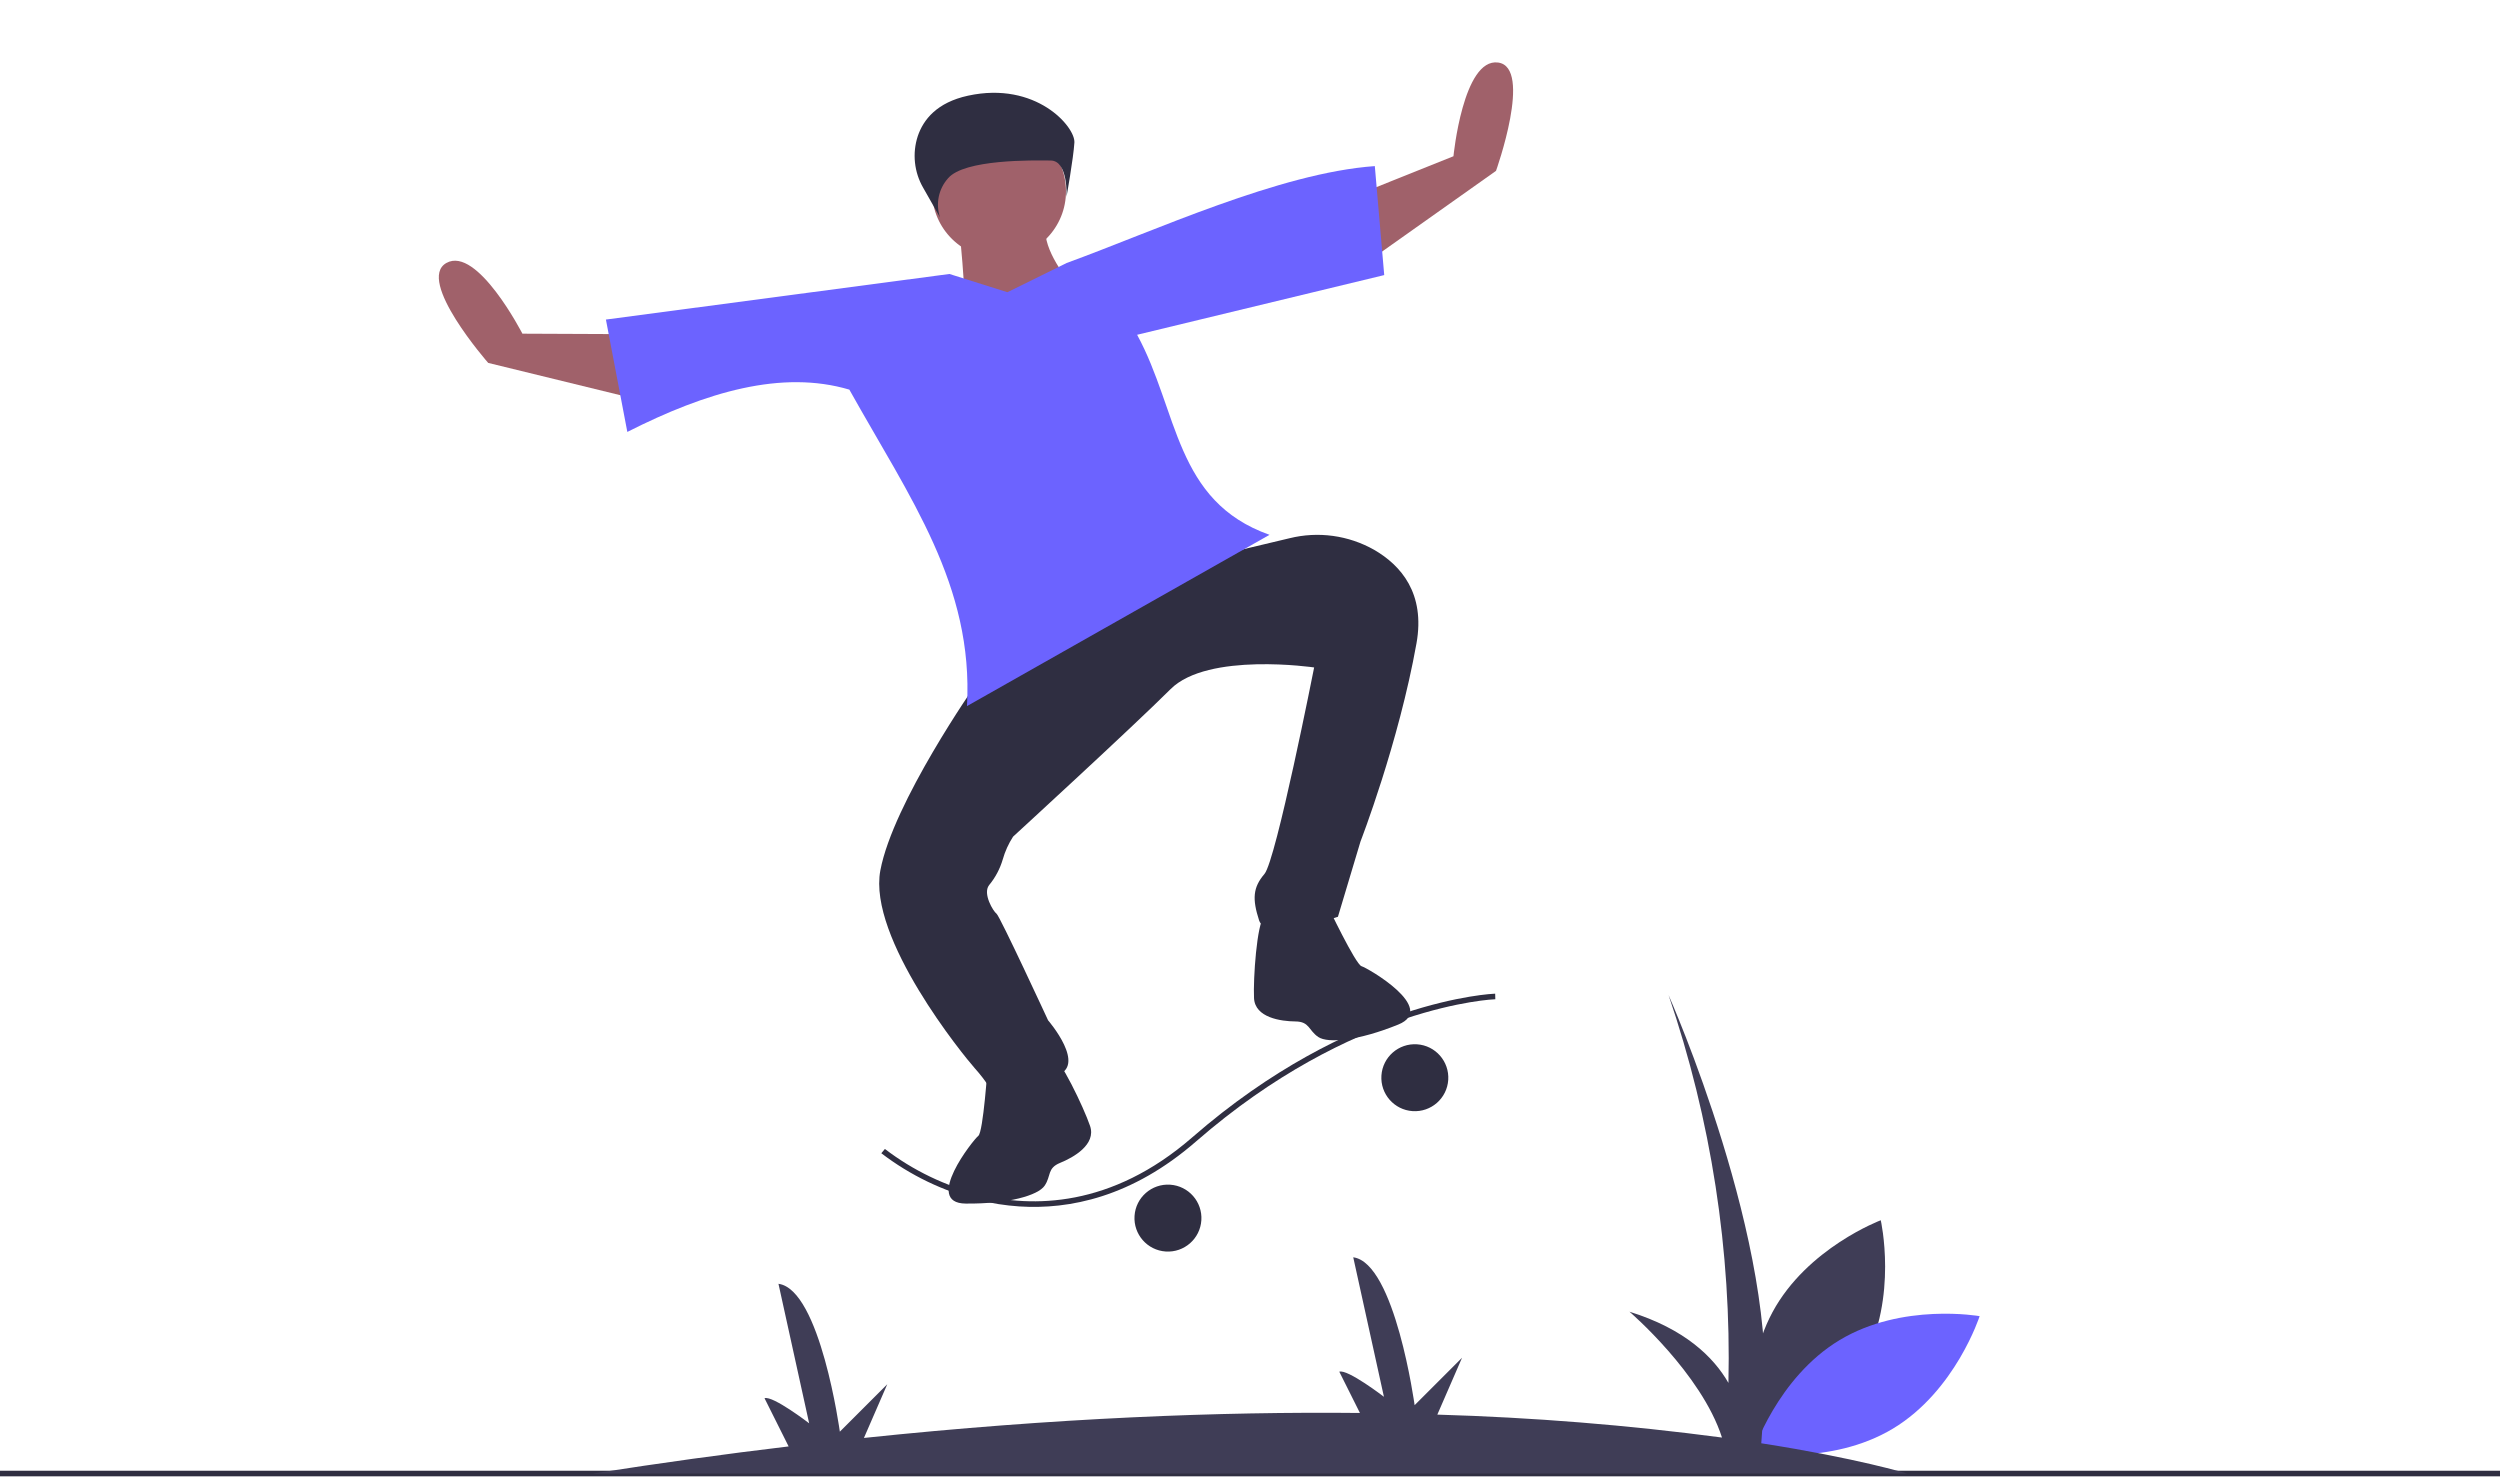 <svg width="896" height="530" viewBox="0 0 896 530" fill="none" xmlns="http://www.w3.org/2000/svg">
<g id="undraw_skateboard_d6or 1" clip-path="url(#clip0_2_2)">
<g id="Ground">
<path id="Vector" d="M674.067 437.341C674.067 437.341 647.69 447.235 635.261 470.284C622.833 493.333 629.06 520.809 629.06 520.809C629.06 520.809 655.438 510.914 667.866 487.865C680.294 464.816 674.067 437.341 674.067 437.341Z" fill="#3F3D56"/>
<path id="Vector_2" d="M709.5 471.709C709.5 471.709 700.858 498.523 678.42 512.023C655.981 525.523 628.243 520.596 628.243 520.596C628.243 520.596 636.885 493.782 659.323 480.282C681.762 466.782 709.5 471.709 709.5 471.709Z" fill="#6C63FF"/>
<path id="Vector_3" d="M896 527.113H0V529.113H896V527.113Z" fill="#2F2E41"/>
<path id="Vector_4" d="M683.5 528.113C683.5 528.113 666.038 522.7 631.239 517.271L632 506.613C638 446.613 598 356.613 598 356.613C613.281 401.33 620.549 448.394 619.469 495.638C614.132 486.325 603.821 476.279 584 470.113C584 470.113 609.778 492.219 617.159 515.215C583.315 510.733 549.262 507.99 515.137 506.999L524 486.613L507 503.613C507 503.613 500 452.613 485 450.613L496 500.613C496 500.613 483 490.613 480 491.613L487.397 506.408C437.578 505.891 378.313 508.143 309.632 515.36L318 496.113L301 513.113C301 513.113 294 462.113 279 460.113L290 510.113C290 510.113 277 500.113 274 501.113L282.643 518.399C260.198 521.068 236.818 524.306 212.5 528.113H683.5Z" fill="#3F3D56"/>
</g>
<g id="Skateboard">
<path id="Vector_5" d="M417.805 448.542C424.418 448.976 430.131 443.967 430.565 437.353C430.999 430.74 425.99 425.027 419.376 424.593C412.763 424.16 407.05 429.169 406.617 435.782C406.183 442.395 411.192 448.108 417.805 448.542Z" fill="#2F2E41"/>
<path id="Vector_6" d="M506.289 398.227C512.902 398.661 518.615 393.652 519.049 387.039C519.483 380.425 514.474 374.713 507.861 374.279C501.247 373.845 495.535 378.854 495.101 385.467C494.667 392.081 499.676 397.793 506.289 398.227Z" fill="#2F2E41"/>
<path id="Vector_7" d="M350.59 430.076C337.995 426.911 326.179 421.21 315.864 413.32L317.149 411.788C327.25 419.501 338.82 425.07 351.149 428.154C369.818 432.788 398.195 432.977 427.367 407.573C484.139 358.136 535.359 356.143 535.87 356.128L535.926 358.128C535.422 358.142 484.919 360.11 428.681 409.082C405.709 429.085 383.189 433.559 365.302 432.385C360.339 432.055 355.415 431.282 350.59 430.076Z" fill="#2F2E41"/>
</g>
<g id="man-skateboard">
<g id="Head">
<path id="Vector_8" d="M376.741 76.521C366.569 88.903 396.73 115.648 396.73 115.648C396.73 115.648 339.714 128.834 344.249 127.97C348.784 127.106 343.494 78.795 343.494 78.795C343.494 78.795 386.914 64.138 376.741 76.521Z" fill="#A0616A"/>
<path id="Vector_9" d="M359.496 92.522C372.724 91.724 382.802 80.353 382.004 67.125C381.206 53.896 369.836 43.819 356.607 44.617C343.379 45.415 333.301 56.785 334.099 70.014C334.897 83.242 346.267 93.319 359.496 92.522Z" fill="#A0616A"/>
<path id="Head_2" d="M330.877 67.31C329.269 64.535 328.265 61.452 327.929 58.263C327.592 55.074 327.932 51.85 328.925 48.801C330.93 42.854 335.801 36.709 346.957 34.289C371.297 29.009 385.41 45.43 385.063 51.1C384.715 56.77 382.237 70.576 382.237 70.576C382.237 70.576 382.933 57.605 376.583 57.531C370.232 57.457 345.594 57.017 339.777 63.903C338.102 65.779 336.954 68.065 336.449 70.53C335.945 72.994 336.103 75.547 336.906 77.931L330.877 67.31Z" fill="#2F2E41"/>
</g>
<g id="Legs">
<path id="Vector_10" d="M453.041 328.524C450.469 331.05 449.114 350.65 449.442 357.714C449.77 364.777 459.173 366.039 464.271 366.086C469.37 366.132 468.949 369.266 472.458 371.651C475.967 374.037 486.959 372.96 501.132 367.205C515.306 361.45 490.138 346.904 487.986 346.296C485.834 345.688 475.635 324.218 475.635 324.218C475.635 324.218 455.614 325.998 453.041 328.524Z" fill="#2F2E41"/>
<path id="Vector_11" d="M376.591 377.705C379.912 379.108 388.381 396.836 390.673 403.525C392.966 410.214 384.687 414.846 379.963 416.764C375.238 418.683 376.782 421.442 374.397 424.951C372.011 428.459 361.393 431.501 346.097 431.362C330.8 431.223 348.854 408.441 350.632 407.084C352.409 405.727 353.998 382.01 353.998 382.01C353.998 382.01 373.27 376.302 376.591 377.705Z" fill="#2F2E41"/>
<path id="Vector_12" d="M424.401 199.606L375.895 228.192L349.654 245.409C349.654 245.409 320.048 287.699 315.512 311.977C310.977 336.255 345.503 378.539 349.386 382.889C351.387 385.106 353.202 387.484 354.813 389.999C356.17 391.777 366.788 388.735 378.389 385.506C389.989 382.278 375.627 365.673 375.627 365.673C375.627 365.673 358.316 328.252 357.146 327.457C356.054 326.714 352.105 320.301 354.484 317.246C356.723 314.539 358.39 311.406 359.383 308.036C360.201 305.14 361.449 302.383 363.084 299.857C363.084 299.857 406.146 260.357 419.532 246.985C432.918 233.613 470.987 239.215 470.987 239.215C470.987 239.215 457.343 308.362 453.18 313.227C449.017 318.093 448.784 322.209 451.264 329.88C453.744 337.552 479.518 328.568 479.518 328.568L487.608 301.576C487.608 301.576 501.264 266.398 507.669 230.566C510.872 212.649 502.088 202.616 492.504 197.062C483.296 191.849 472.44 190.361 462.169 192.903L416.394 203.809L447.649 188.05L424.401 199.606Z" fill="#2F2E41"/>
</g>
<g id="Torso">
<path id="Vector_13" d="M235.834 144.94L174.975 130.07C174.975 130.07 148.963 100.415 160.002 94.239C171.041 88.064 187.229 119.591 187.229 119.591L229.002 119.774L235.834 144.94Z" fill="#A0616A"/>
<path id="Vector_14" d="M485.044 97.448L536.169 61.237C536.169 61.237 549.45 24.094 536.914 22.411C524.377 20.728 520.919 55.999 520.919 55.999L482.141 71.533L485.044 97.448Z" fill="#A0616A"/>
<path id="Vector_15" d="M492.734 59.53L496.106 98.589L407.545 119.984C422.412 147.363 421.001 179.629 454.994 191.683L346.569 253.066C348.956 209.806 326.238 178.699 304.401 139.64C280.242 132.495 253.16 140.435 224.833 154.803L217.158 114.528L340.276 98.191L361.056 104.731L382.283 94.258C413.718 82.817 458.586 61.965 492.734 59.53Z" fill="#6C63FF"/>
</g>
</g>
</g>
<defs>
<clipPath id="clip0_2_2">
<rect width="896" height="529.113" fill="white"/>
</clipPath>
</defs>
</svg>
